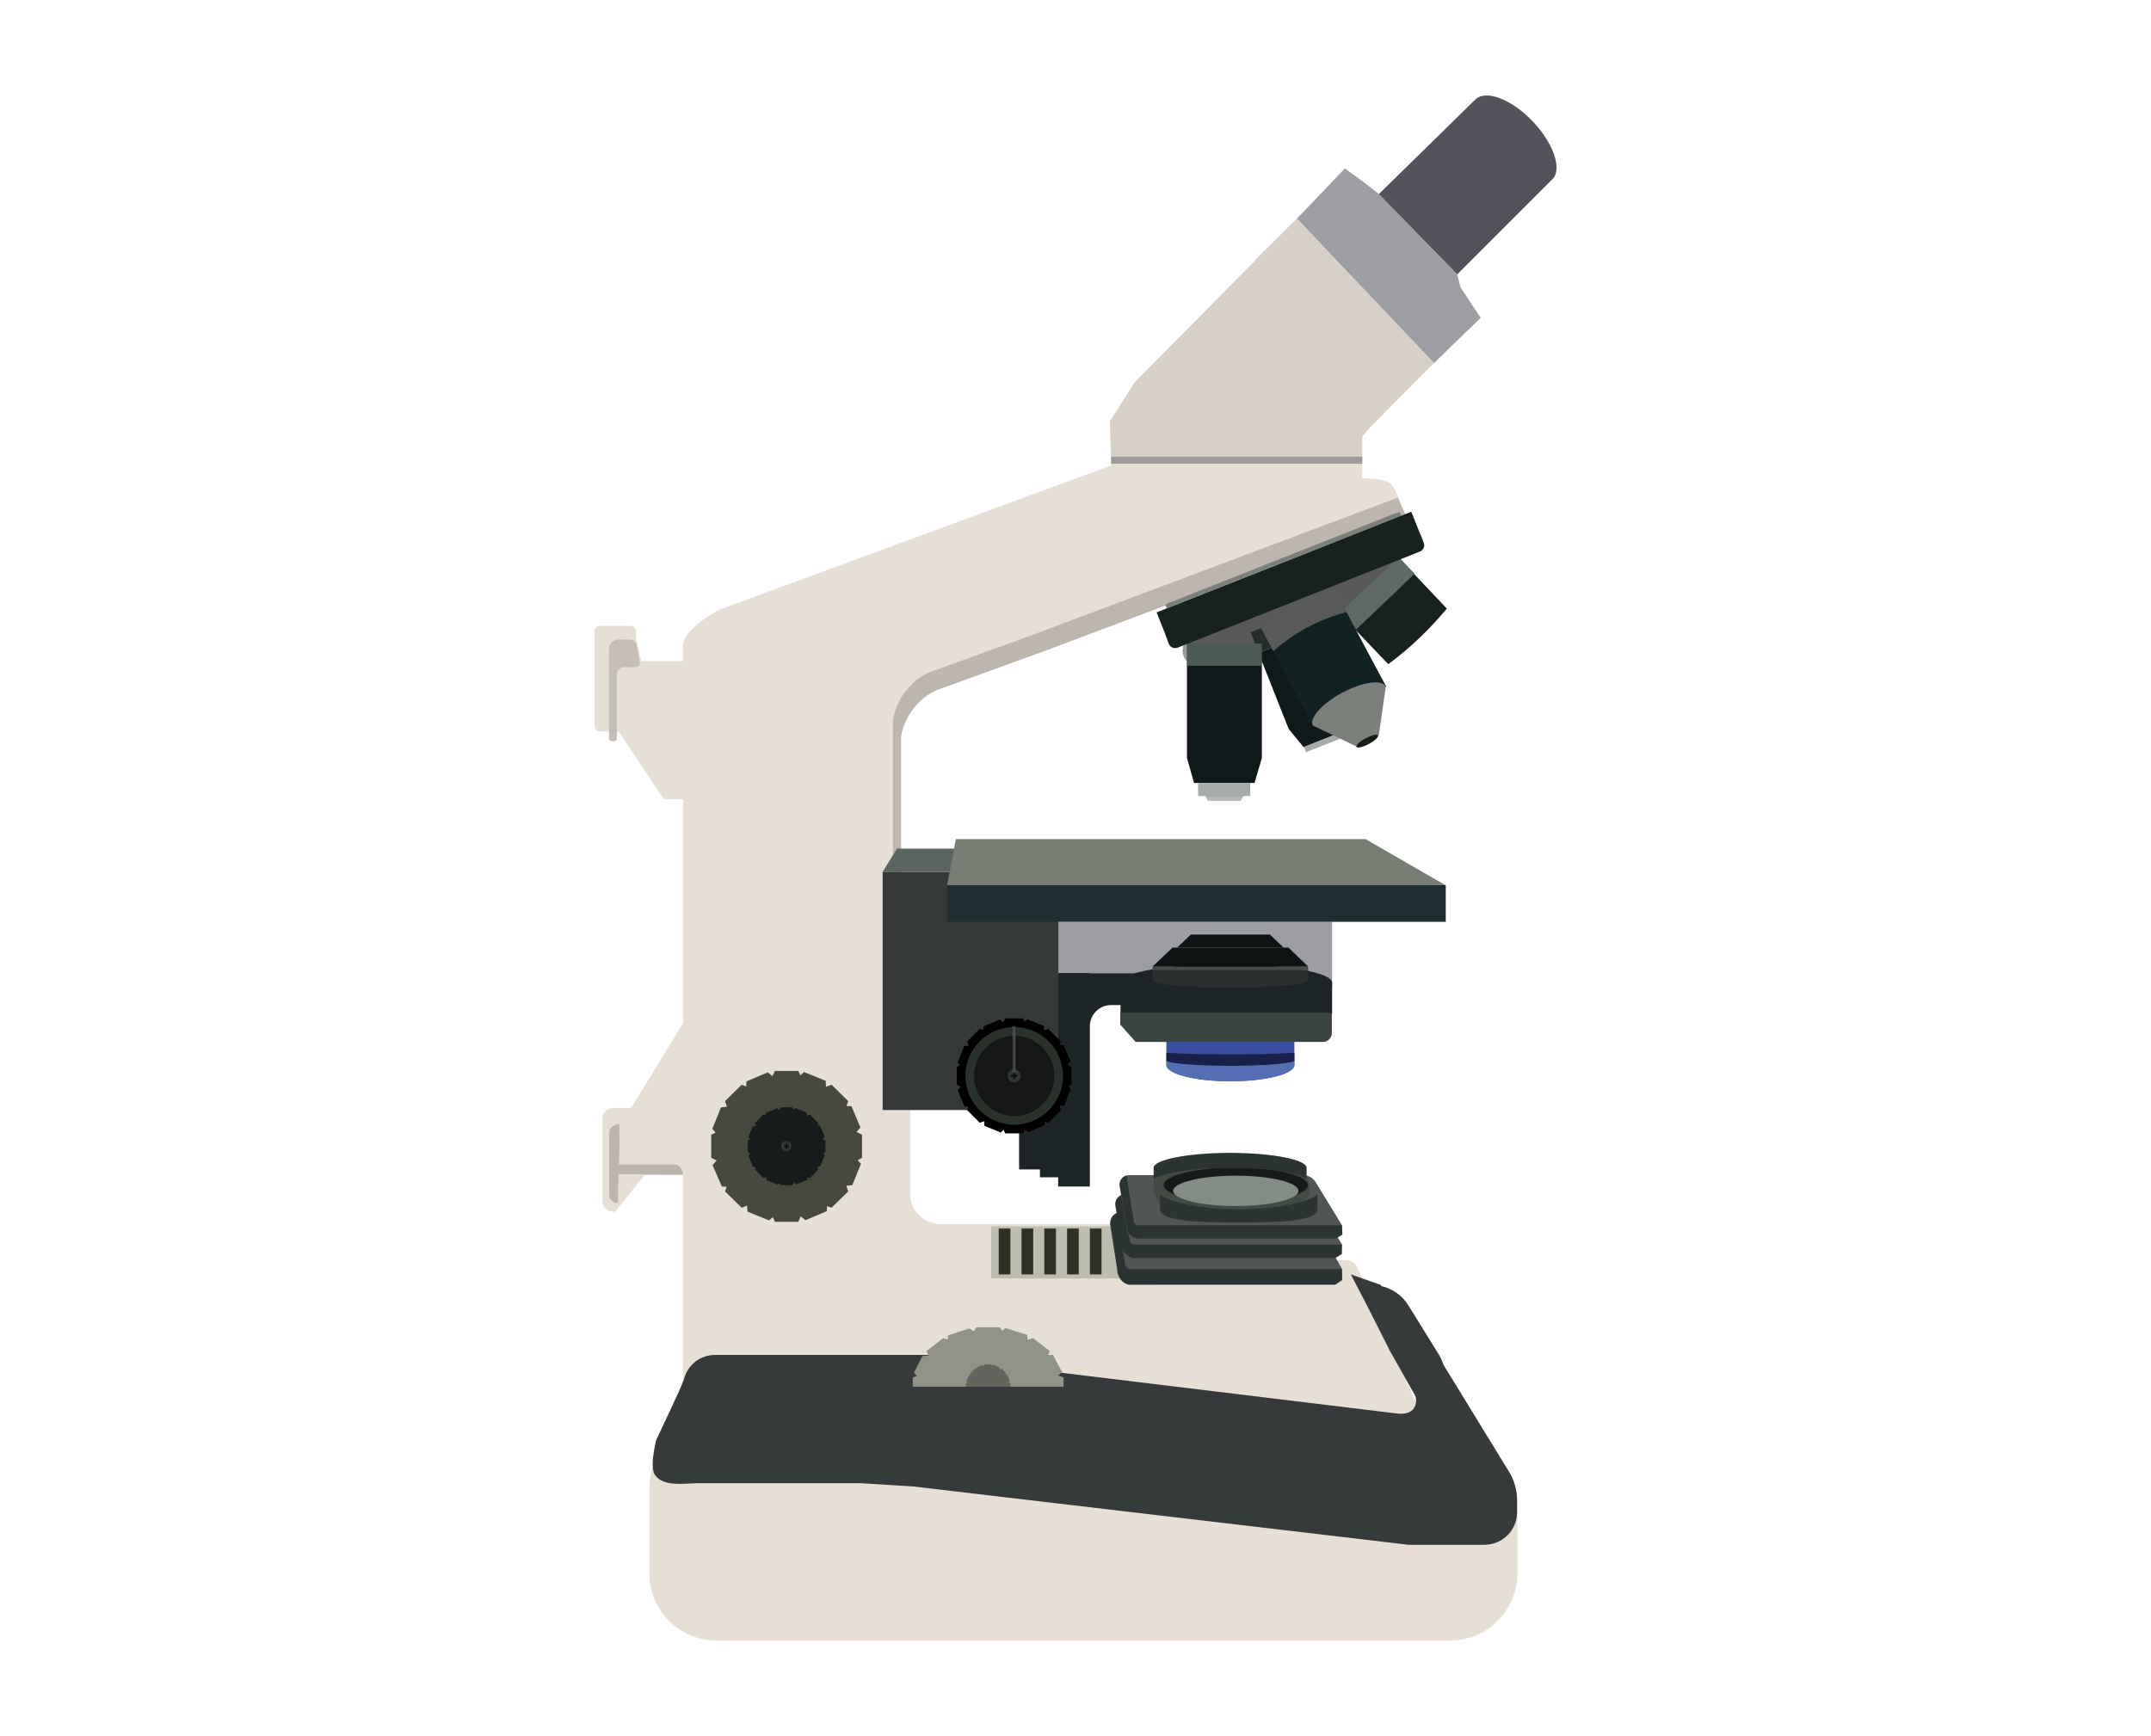 <?xml version="1.0" encoding="utf-8"?>
<!-- Generator: Adobe Illustrator 19.2.1, SVG Export Plug-In . SVG Version: 6.00 Build 0)  -->
<svg version="1.1" id="body" xmlns="http://www.w3.org/2000/svg" xmlns:xlink="http://www.w3.org/1999/xlink" x="0px" y="0px"
	 viewBox="0 0 793 640.1" style="enable-background:new 0 0 793 640.1;" xml:space="preserve">
<style type="text/css">
	.st0{fill:#E6DFD5;}
	.st1{fill:none;}
	.st2{fill:#BCB6AF;}
	.st3{fill:#ADA598;}
	.st4{fill:#D7D0C8;}
	.st5{fill:#9D9C9A;}
	.st6{fill:#BCB5AD;}
	.st7{fill:#C4BEB7;}
	.st8{fill:#373A3A;}
	.st9{fill:#53545B;}
	.st10{fill:#9C9EA3;}
	.st11{fill:#5C655F;}
	.st12{fill:#353A38;}
	.st13{fill:#1E2E31;}
	.st14{fill:#767D73;}
	.st15{fill:#47493F;}
	.st16{fill:#909385;}
	.st17{fill:#62645D;}
	.st18{fill:#161B1B;}
	.st19{fill:#313737;}
	.st20{fill:#0F1111;}
	.st21{fill:#1D2526;}
	.st22{fill:#2A302F;}
	.st23{fill:#494C4C;}
	.st24{fill:#0E1414;}
	.st25{fill:#394441;}
	.st26{fill:#394E9E;}
	.st27{fill:#172149;}
	.st28{fill:#546EB4;}
	.st29{fill:#29322B;}
	.st30{fill:#141716;}
	.st31{fill:#231F20;stroke:#6D6E71;stroke-width:0.25;stroke-miterlimit:10;}
	.st32{fill:#999999;}
	.st33{fill:#59595A;}
	.st34{fill:#101919;}
	.st35{fill:#A5ACAA;}
	.st36{fill:#252D2A;}
	.st37{fill:#162120;}
	.st38{fill:#5F6A66;}
	.st39{fill:#122121;}
	.st40{fill:#7B807B;}
	.st41{fill:#151D17;}
	.st42{fill:#585B5A;}
	.st43{opacity:0.46;fill:#5A665E;enable-background:new    ;}
	.st44{fill:#4B5A55;}
	.st45{fill:#17211D;}
	.st46{fill:#BCBDAF;}
	.st47{fill:#2F3124;}
	.st48{fill:#505555;}
	.st49{fill:#2C3333;}
	.st50{fill:#414A43;}
	.st51{fill:#151A1A;}
	.st52{fill:#838C85;}
</style>
<title>sideview2</title>
<path class="st0" d="M534.7,529.4c0,0-12.6-11.8-13.6-14.2l-20.6-47.7c-0.6-1.4-1.9-2.5-3.4-2.8l0,0H497c-0.6-0.1-1.1-0.1-1.7,0
	h-9.1v-13.3H344.9v-0.3c-5.9-0.8-10.1-6.3-9.2-12.2c0-0.1,0-0.1,0-0.2h-0.1v-29.5h-4.4V270.9c1.3-7.5,6-14,12.9-17.3l38.6-14
	L517.3,189c0,0-2.3-9.2-5.1-11c-2.8-1.8-10-1.6-10-1.6v-15.5l3.3-3.8l20.3-20.4l7.6-7.5l-5.6-9.3l-8.2-10l-5.8-6.5l-10.7-11.5
	l-10.8-11.7l-8-5.7L462.6,96l0.1,0.1L418.3,141l-9.1,14.4l0.5,16.2l-144.2,53.1c-1.1,0.4-13.7,7.3-13.7,13.4v5.7h-15.4l-1.9-8.1
	v-2.9c0-1.1-0.9-2-2-2h-11.3c-1.1,0-2,0.9-2,2v34.9c0,1.1,0.9,2,2,2h5.8v0.7l1-0.6h0.2l16.5,24.9h7.1v82.6l-19.1,31.2h-6.6
	c-2.2,0-4,1.8-4,4v30.3c0,2.2,1.8,4,4,4h0.7l10.8-13.5l0.2,0h14V530c0,0.9,0.1,1.7,0.3,2.6c-4.6,2.6-9.2,3-11.4,7.8
	c-1.4,3.1-1.3,10.1-1.3,13.7v26.1c0,13.6,11.1,24.7,24.7,24.7h270.6c13.6,0,24.7-11.1,24.7-24.7v-26.1
	C559.4,545.2,548.3,529.4,534.7,529.4z"/>
<line class="st1" x1="336.6" y1="410.2" x2="333.6" y2="410.2"/>
<path class="st2" d="M332.1,271.9c1.3-7.5,6-14,12.9-17.3l38.6-14L518.3,190l-3-6.5l-134.6,50.6l-38.6,14
	c-6.8,3.4-11.6,9.8-12.9,17.3v138.3h3V271.9z"/>
<path class="st3" d="M440.7,142.1c3.2,0,3.2-5,0-5S437.5,142.1,440.7,142.1L440.7,142.1z"/>
<polygon class="st4" points="502.2,171 502.2,160.9 505.5,157.1 525.8,136.7 533.3,129.2 527.8,119.9 519.6,109.9 513.8,103.4 
	503.1,91.9 492.3,80.2 484.3,74.5 462.6,96 462.8,96.1 418.3,141 409.2,155.4 409.7,171 "/>
<polygon class="st5" points="409.6,168.4 409.7,171 502.2,171 502.2,168.4 "/>
<path class="st6" d="M228.3,414.4c-1.5,0-3.7,1.4-3.7,3v23.1c-0.1,1.6,1.1,2.9,2.7,3h0.5l0.2-9.4l0.4-12L228.3,414.4L228.3,414.4z"
	/>
<path class="st6" d="M251.8,433.1c0-1.5-1.3-3.7-2.8-3.7h-21.2c-1.5,0-2.8,1.2-2.8,2.7v0.8l19.6,0.2H251.8L251.8,433.1z"/>
<path class="st7" d="M232.2,235.8h-4.1c-2,0-3.6,1.6-3.6,3.6l0,0v32.9c0,0.6,0.4,1,1,1h0.9c0.6,0,1-0.4,1-1v-23.6
	c0-1.5,1.2-2.7,2.7-2.7h2.1c1.4,0,3.7,0.1,3.7-1.3l-1.1-6.3C234.8,236.9,233.7,235.8,232.2,235.8z"/>
<path class="st8" d="M532.2,503.3c-0.4-1.2-0.9-2.4-1.6-3.6l-11.4-18.4c-2.2-3.6-5.9-6.2-10-7.1l-0.1-0.4l-11.1-3.9
	c6.6,12.5,13.9,27.2,14.4,28.2l9.1,16.1c0.5,0.9,0.7,2,0.5,3.1c-0.5,2.7-2.4,4-5.6,4h-0.5l-130.2-15.8c0.3-2.2,1.3-4.2,2.7-5.9
	H263.6c-5.4,0-10,3.6-11.4,8.8c-0.8,2.9-10.2,22.2-10.4,22.9c-1,4.8-1.9,10.2-0.3,12.6c3.1,4.5,11.4,3,15.5,3h60.4l19.3,1.2
	l182.6,21.5h28.1c6.6-0.1,11.9-5.4,11.9-12v-4.5c0-3.6-1-7.2-2.9-10.3L532.2,503.3z"/>
<path class="st9" d="M565.1,44.8c-7.8-8.2-17.3-11.9-21.2-8.1l-35.6,34.9l28.9,29.6l35.6-35.6C575.7,61.5,572.4,52.5,565.1,44.8z"/>
<polygon class="st10" points="508.3,71.5 502.4,66.9 495.8,62.1 478.2,80.6 528.7,133.8 545.9,117.2 538.4,105.9 537.2,101.2 
	521.1,84.7 "/>
<rect x="390.2" y="339.9" class="st10" width="100.9" height="24.3"/>
<polygon class="st11" points="390.2,321.5 325.4,321.5 330.7,312.9 390.2,312.9 "/>
<polygon class="st12" points="325.4,321.5 325.4,409.3 375.8,409.3 375.8,394.1 390.2,394.1 390.2,321.5 "/>
<rect x="349.2" y="326.4" class="st13" width="183.8" height="13.5"/>
<polygon class="st14" points="352.4,309.4 503.4,309.4 532.9,326.4 349.2,326.4 "/>
<polygon class="st15" points="315.8,417.4 317.2,415.7 317.1,415.5 314,408.1 313.9,407.9 312.1,407.8 312.7,406 312.5,405.8 
	306.8,400.2 306.6,400 304.5,400.7 304.4,398.5 304.1,398.4 296.7,395.4 296.4,395.3 295.1,396.5 294.3,394.9 294,394.9 286,394.9 
	285.7,394.9 284.7,396.8 283.1,395.4 282.8,395.5 275.5,398.6 275.2,398.8 275.1,400.6 273.4,400 273.2,400.2 267.5,405.8 
	267.3,406 268,408.1 265.8,408.3 265.7,408.6 262.7,416 262.6,416.2 263.8,417.6 262.2,418.4 262.2,418.7 262.2,426.7 262.2,426.9 
	264.2,427.9 262.7,429.6 262.8,429.9 266,437.2 266.1,437.5 267.9,437.6 267.3,439.3 267.5,439.5 273.2,445.1 273.4,445.3 
	275.4,444.6 275.6,446.8 275.9,446.9 283.3,449.9 283.5,450 284.9,448.8 285.7,450.5 286,450.5 294,450.5 294.3,450.5 295.2,448.5 
	296.9,449.9 297.2,449.8 304.5,446.7 304.8,446.6 304.9,444.8 306.6,445.3 306.8,445.1 312.5,439.5 312.7,439.3 312,437.2 
	314.2,437 314.3,436.8 317.3,429.4 317.4,429.1 316.2,427.8 317.8,426.9 317.8,426.7 317.8,418.7 317.8,418.4 "/>
<polygon class="st16" points="392.1,511.3 392.1,508.2 392.1,507.9 390.1,507.2 391.6,505.9 391.4,505.6 388.3,499.8 388.2,499.6 
	386.4,499.6 387,498.2 386.8,498 381.1,493.6 380.9,493.4 378.8,494 378.7,492.2 378.4,492.1 371,489.8 370.8,489.7 369.4,490.7 
	368.6,489.4 368.3,489.4 360.3,489.4 360,489.4 359,490.9 357.4,489.8 357.1,489.9 349.8,492.3 349.5,492.4 349.4,493.9 
	347.7,493.4 347.5,493.6 341.8,498 341.6,498.2 342.3,499.8 340.1,500 340,500.2 337,506 336.9,506.2 338.1,507.3 336.5,507.9 
	336.5,508.2 336.5,511.3 "/>
<polygon class="st17" points="372.5,511.3 372.5,510.1 372.5,510.1 371.9,509.8 372.3,509.3 372.3,509.2 371.4,507 371.3,507 
	370.8,506.9 371,506.4 370.9,506.4 369.3,504.7 369.2,504.7 368.6,504.9 368.5,504.2 368.5,504.2 366.3,503.3 366.2,503.3 
	365.8,503.6 365.6,503.1 365.5,503.1 363.1,503.1 363,503.1 362.8,503.7 362.3,503.3 362.2,503.3 360,504.3 359.9,504.3 
	359.9,504.8 359.4,504.7 359.3,504.7 357.7,506.4 357.6,506.4 357.8,507 357.2,507.1 357.2,507.2 356.3,509.3 356.2,509.4 
	356.6,509.8 356.1,510.1 356.1,510.1 356.1,511.3 "/>
<polygon class="st18" points="303.3,420 304,419.1 304,419 302.4,415.2 302.3,415 301.4,415 301.7,414.1 301.6,414 298.7,411.1 
	298.6,411 297.5,411.3 297.4,410.2 297.3,410.2 293.4,408.6 293.3,408.6 292.6,409.2 292.2,408.3 292,408.3 287.9,408.3 
	287.8,408.3 287.3,409.4 286.4,408.6 286.3,408.7 282.5,410.3 282.4,410.3 282.3,411.3 281.4,411 281.3,411.1 278.4,414 
	278.3,414.1 278.7,415.2 277.5,415.3 277.5,415.4 275.9,419.2 275.9,419.3 276.5,420 275.7,420.5 275.7,420.6 275.7,424.7 
	275.7,424.9 276.7,425.4 275.9,426.2 276,426.4 277.6,430.2 277.7,430.3 278.6,430.4 278.3,431.2 278.4,431.3 281.3,434.2 
	281.4,434.4 282.5,434 282.6,435.1 282.7,435.2 286.5,436.7 286.7,436.8 287.4,436.2 287.8,437 287.9,437 292,437 292.2,437 
	292.7,436 293.6,436.7 293.7,436.7 297.5,435.1 297.6,435 297.7,434.1 298.6,434.4 298.7,434.2 301.6,431.3 301.7,431.2 
	301.3,430.2 302.4,430.1 302.5,429.9 304,426.1 304.1,426 303.5,425.3 304.3,424.9 304.3,424.7 304.3,420.6 304.3,420.5 "/>
<circle class="st19" cx="289.9" cy="422.6" r="1.9"/>
<polygon class="st20" points="290.9,422.4 290.3,422.4 290.3,421.7 289.6,421.7 289.6,422.4 289,422.4 289,423 289.6,423 
	289.6,423.6 290.3,423.6 290.3,423 290.9,423 "/>
<path class="st21" d="M401.8,358.8h-11.7v50.3h-14.4v22.1h7.7v2.9h6.7v3.4h11.7v-59.1c0-4.3,3.5-7.8,7.8-7.8h17.8v-11.7H401.8z"/>
<path class="st21" d="M452.1,355.5c-21.5,0-39,3-39,6.8v11.4c0,2.8,17.5,5.1,39,5.1s39-2.3,39-5.1v-11.4
	C491.1,358.6,473.6,355.5,452.1,355.5z"/>
<path class="st22" d="M424.9,357.7v3.8c0,1.5,12.8,2.7,28.7,2.7s28.7-1.2,28.7-2.7v-3.8H424.9z"/>
<rect x="424.9" y="356.4" class="st23" width="57.4" height="1.3"/>
<polygon class="st24" points="475,349.4 462.4,349.4 458,349.4 449.2,349.4 434.4,349.4 432.3,349.4 424.9,356.4 434.4,356.4 
	449.2,356.4 458,356.4 462.4,356.4 482.3,356.4 "/>
<polygon class="st24" points="468.2,344.6 459.6,344.6 456.6,344.6 450.6,344.6 440.5,344.6 439,344.6 434,349.4 440.5,349.4 
	450.6,349.4 456.6,349.4 459.6,349.4 473.2,349.4 "/>
<path class="st25" d="M490.2,373.4h-77.2v4.4l5.7,6.4h68.9c1.8,0.1,3.3-1.4,3.4-3.2c0,0,0,0,0,0v-7.5H490.2z"/>
<path class="st26" d="M430,384.1v8.6c0,3.3,10.6,6,23.6,6s23.6-2.7,23.6-6v-8.6H430z"/>
<path class="st27" d="M453.6,388.8c-8.8,0-17-0.2-23.6-0.6v2.9c0,1.1,10.6,2,23.6,2s23.6-0.9,23.6-2v-2.9
	C470.5,388.6,462.4,388.8,453.6,388.8z"/>
<path class="st28" d="M453.6,393c-13,0-23.6-0.9-23.6-2v1.7c0,3.3,10.6,6,23.6,6s23.6-2.7,23.6-6V391
	C477.2,392.1,466.6,393,453.6,393z"/>
<polygon points="393.6,392.7 394.6,391.4 394.6,391.2 392.2,385.6 392.1,385.4 390.7,385.3 391.1,384 391,383.9 386.7,379.6 
	386.5,379.4 385,379.9 384.8,378.3 384.6,378.2 379,375.9 378.8,375.8 377.7,376.7 377.1,375.5 376.9,375.5 370.8,375.5 
	370.6,375.5 369.9,377 368.6,375.9 368.4,376 362.8,378.4 362.6,378.5 362.5,379.8 361.2,379.4 361,379.6 356.7,383.9 356.6,384 
	357.1,385.6 355.4,385.7 355.4,385.9 353.1,391.6 353,391.8 353.9,392.8 352.7,393.4 352.7,393.6 352.7,399.7 352.7,399.9 
	354.2,400.7 353.1,402 353.2,402.2 355.5,407.8 355.6,408 357,408.1 356.6,409.4 356.7,409.5 361,413.8 361.2,414 362.8,413.4 
	362.9,415.1 363.1,415.2 368.7,417.5 368.9,417.6 370,416.6 370.6,417.9 370.8,417.9 376.9,417.9 377.1,417.9 377.9,416.4 
	379.1,417.5 379.3,417.4 384.9,415 385.1,414.9 385.2,413.5 386.5,414 386.7,413.8 391,409.5 391.1,409.4 390.6,407.8 392.3,407.6 
	392.4,407.4 394.6,401.8 394.7,401.6 393.8,400.6 395,399.9 395,399.7 395,393.6 395,393.4 "/>
<circle class="st29" cx="373.9" cy="396.7" r="18"/>
<circle class="st30" cx="373.9" cy="396.7" r="14.8"/>
<circle class="st19" cx="373.9" cy="396.7" r="2.4"/>
<rect x="373.6" y="378.7" class="st31" width="0.5" height="16.8"/>
<polygon class="st20" points="375.1,396.3 374.3,396.3 374.3,395.5 373.5,395.5 373.5,396.3 372.6,396.3 372.6,397.1 373.5,397.1 
	373.5,397.9 374.3,397.9 374.3,397.1 375.1,397.1 "/>
<ellipse transform="matrix(0.917 -0.398 0.398 0.917 -50.054 208.477)" class="st32" cx="476.6" cy="224.7" rx="43.6" ry="14.9"/>
<rect x="437.6" y="226.6" class="st33" width="27.6" height="19"/>
<rect x="489.3" y="205.9" transform="matrix(0.724 -0.69 0.69 0.724 -9.473 407.032)" class="st33" width="29.8" height="18.9"/>
<path class="st33" d="M462.6,227.3l6.8,12.8c7-7.8,16.6-12.9,27-14.4l-6.8-12.8C478.9,213.5,469.1,218.8,462.6,227.3z"/>
<polygon class="st34" points="464,240.8 475.1,268.8 480.6,275.5 501.3,267.3 500.8,258.7 489.7,230.6 "/>
<rect x="480.2" y="271.3" transform="matrix(0.93 -0.368 0.368 0.93 -65.722 199.815)" class="st35" width="22.2" height="2.1"/>
<rect x="461.5" y="227.8" transform="matrix(0.93 -0.368 0.368 0.93 -51.972 191.086)" class="st36" width="27.6" height="8.2"/>
<path class="st37" d="M499.3,231.8l12.5,13.1c8-5.9,15.2-12.8,21.6-20.5l-12.4-13.1L499.3,231.8z"/>
<rect x="492.9" y="214.8" transform="matrix(0.724 -0.69 0.69 0.724 -11.058 410.496)" class="st38" width="29.8" height="8.6"/>
<path class="st39" d="M480.1,227.6c-7.5,4-12.7,8.7-11.7,10.6l6.1,11.5l6.5,12.2l3.1,5.7l27-14.4l-3.1-5.7l-6.5-12.2l-6.1-11.5
	C494.4,221.9,487.6,223.6,480.1,227.6z"/>
<path class="st40" d="M494.9,255.4c-7.5,4-12.3,9.4-10.9,12.1l16.4,7.9l2.6-1.4l2.7-1.4l2.6-1.4l2.6-18
	C509.6,250.4,502.4,251.4,494.9,255.4z"/>
<ellipse transform="matrix(0.882 -0.47 0.47 0.882 -69.23 269.38)" class="st41" cx="504.4" cy="273.2" rx="4.5" ry="1.2"/>
<path class="st42" d="M464.9,231.6l4.5,8.5c7.7-6.8,17-11.8,27-14.4l-4.5-8.5C481.7,219.3,472.3,224.3,464.9,231.6z"/>
<polygon class="st34" points="437.6,245.5 437.6,279.5 440.2,288.7 462.5,288.7 465.2,279.5 465.2,245.5 "/>
<rect x="441.7" y="288.7" class="st35" width="19.2" height="4.8"/>
<polygon class="st43" points="456.2,293.4 451.6,293.4 451.2,293.4 449.3,293.4 444.3,293.4 445.3,295.3 449.3,295.3 451.2,295.3 
	451.6,295.3 455.1,295.3 457.4,295.3 458.5,293.4 "/>
<rect x="437.6" y="237.3" class="st44" width="27.6" height="8.2"/>
<path class="st40" d="M516.6,190.1l-0.3-0.8l-0.1-0.2l-0.1-0.2c-0.8,0.1-1.6,0.3-2.3,0.6l-82.1,32.5c-0.8,0.2-1.5,0.6-2.1,1.1
	l0.1,0.2l0.1,0.2l0.3,0.8L516.6,190.1z"/>
<path class="st45" d="M426.4,225.8l3.1,7.8l0.7,1.9l0.7,1.9c0.5,1.3,2,1.9,3.3,1.4l89.2-35.4c1.3-0.5,2-1.9,1.5-3.2l-0.7-1.9
	l-0.8-1.8l-3.1-7.8L426.4,225.8z"/>
<polygon class="st46" points="411.7,452.2 365.4,452.2 365.4,471.4 415.1,471.4 "/>
<rect x="368.2" y="453" class="st47" width="4.3" height="16.9"/>
<rect x="376.6" y="453" class="st47" width="4.3" height="16.9"/>
<rect x="385" y="453" class="st47" width="4.3" height="16.9"/>
<rect x="393.4" y="453" class="st47" width="4.3" height="16.9"/>
<rect x="401.8" y="453" class="st47" width="4.3" height="16.9"/>
<path class="st48" d="M492.2,473.5l2.5-1.7V468l0,0c0-0.1,0-0.2,0-0.2l-10-17.7c-0.9-1.8-2.7-3-4.8-3.1h-67c-2.3,0-4,2.3-3.6,4.8
	l2.5,16c0,3.2,2.2,5.8,4.8,5.8L492.2,473.5L492.2,473.5z"/>
<path class="st49" d="M494.7,468c0,0,0-0.1,0-0.1H416c-0.4-0.3-0.8-0.7-1.1-1.2l0,0c-0.5-3-1.7-11-1.7-11l-0.2-1.3l-0.4-2.6
	c0-0.1,0-0.2,0-0.3l-0.6-4.3c-1.8,0.7-2.9,2.7-2.5,4.6c0,0,2.5,16.1,2.5,16.1l0,0c0,1.5,0.5,2.9,1.4,4l0.1,0.1
	c0.2,0.2,0.4,0.4,0.6,0.6c0.1,0.1,0.2,0.1,0.2,0.2c0.2,0.1,0.4,0.3,0.6,0.4c0.2,0.1,0.3,0.1,0.5,0.2c0.1,0.1,0.3,0.1,0.4,0.2
	c0.3,0.1,0.7,0.1,1,0.1h75.5l2.5-1.7L494.7,468L494.7,468L494.7,468z"/>
<path class="st48" d="M492.3,463.9l2.4-1.5V459l0,0c0-0.1,0-0.2,0-0.2L485,443c-1-1.6-2.7-2.7-4.6-2.7h-65.5c-2,0-3.6,1.7-3.6,3.7
	c0,0.2,0,0.4,0.1,0.6l2.4,14.2c-0.1,2.7,2,5,4.7,5.1L492.3,463.9L492.3,463.9z"/>
<path class="st49" d="M494.7,459c0,0,0-0.1,0-0.1h-77c-0.4-0.3-0.8-0.6-1.1-1l0,0c-0.5-2.7-1.7-9.8-1.7-9.8l-0.2-1.2l-0.4-2.3
	c0-0.1,0-0.2,0-0.3l-0.6-3.8c-1.7,0.6-2.8,2.3-2.5,4.1c0,0,2.4,14.3,2.4,14.3l0,0c0,1.3,0.5,2.6,1.4,3.5l0.1,0
	c0.2,0.2,0.4,0.4,0.6,0.6l0.2,0.1c0.2,0.1,0.4,0.2,0.6,0.3c0.2,0.1,0.3,0.1,0.5,0.2c0.4,0.2,0.9,0.3,1.4,0.2h73.8l2.4-1.5L494.7,459
	L494.7,459L494.7,459z"/>
<path class="st48" d="M492.3,456.8l2.4-1.5v-3.4l0,0c0-0.1,0-0.2,0-0.2l-9.6-15.7c-0.9-1.6-2.7-2.7-4.6-2.7h-64.3
	c-2,0-3.6,1.7-3.5,3.7c0,0.2,0,0.4,0.1,0.6l2.4,14.2c-0.1,2.7,1.9,5,4.6,5.1H492.3z"/>
<path class="st49" d="M494.7,451.9c0,0,0-0.1,0-0.1h-75.6c-0.4-0.3-0.8-0.6-1-1l0,0c-0.5-2.7-1.6-9.8-1.6-9.8l-0.2-1.2l-0.4-2.3
	c0-0.1,0-0.2,0-0.3l-0.6-3.8c-1.7,0.6-2.7,2.3-2.4,4.1c0,0,2.4,14.3,2.4,14.3l0,0c0,1.3,0.5,2.6,1.4,3.5l0.1,0
	c0.2,0.2,0.4,0.4,0.6,0.6l0.2,0.1c0.2,0.1,0.4,0.2,0.6,0.3c0.1,0.1,0.3,0.1,0.5,0.2c0.4,0.2,0.9,0.3,1.3,0.2h72.5l2.4-1.5
	L494.7,451.9L494.7,451.9L494.7,451.9z"/>
<path class="st50" d="M482.9,438.5c0,7.3-13.5,11.5-29.3,11.5s-28.2-4.2-28.2-11.5v-3.9c0-6.7,15.4-9.3,28.8-9.3s24.2,3.7,27.6,9.3
	C482.5,435.7,482.9,437.1,482.9,438.5z"/>
<ellipse class="st51" cx="455.6" cy="437" rx="26.6" ry="6.5"/>
<path class="st49" d="M452.1,430.6h2.9c12.4,0.1,22.9,1.7,26.7,4v-4c0-3-12.6-5.5-28.2-5.5s-28.2,2.5-28.2,5.5v4
	C429.2,432.4,439.7,430.7,452.1,430.6z"/>
<ellipse class="st52" cx="455.6" cy="439.1" rx="23.1" ry="5.6"/>
<path class="st49" d="M458.2,445.9h-3c-12.8-0.2-23.6-2.4-27.5-5.4v5.4c0,4.2,13,4.9,29,4.9s29-0.7,29-4.9v-5.4
	C481.8,443.5,471,445.7,458.2,445.9z"/>
</svg>
